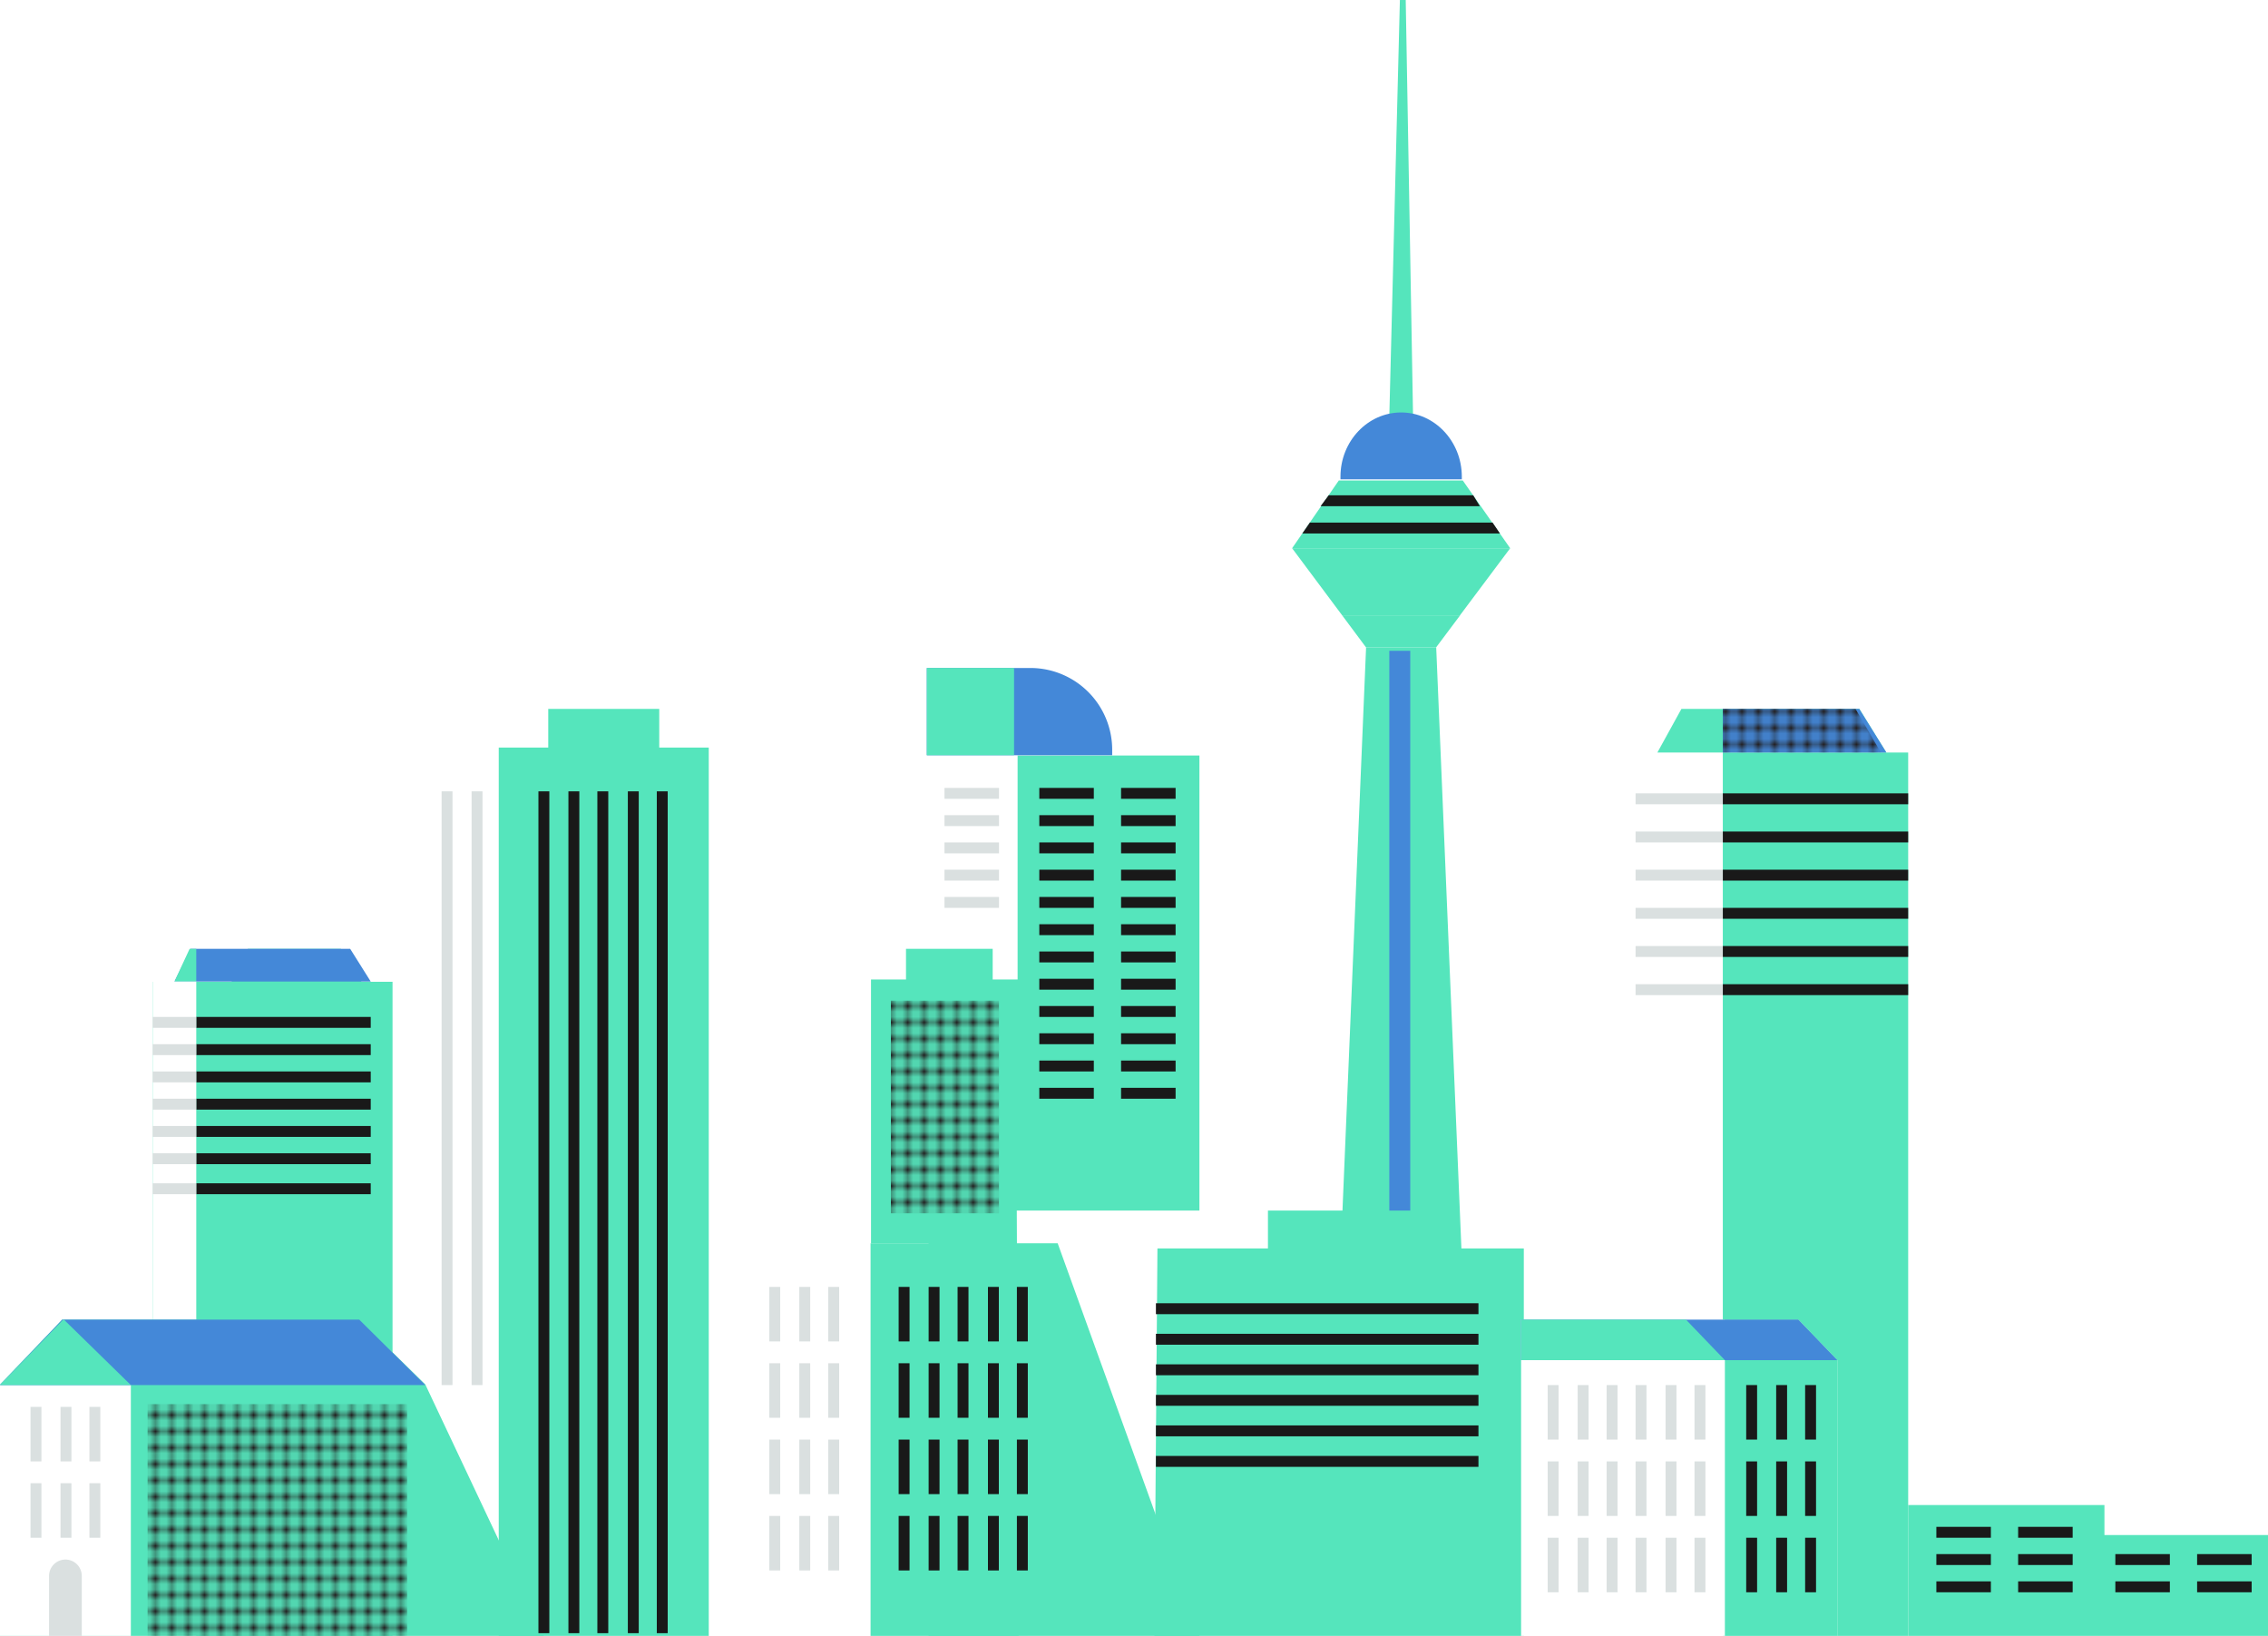 <svg xmlns="http://www.w3.org/2000/svg" xmlns:xlink="http://www.w3.org/1999/xlink" viewBox="0 0 416 300"><defs><style>.cls-1{fill:none;}.cls-2{fill:#231f20;}.cls-3{fill:#55e5bc;}.cls-4{fill:#4488d8;}.cls-5{fill:#fff;}.cls-6{fill:#191919;}.cls-7{fill:#dae0e0;}.cls-8{fill:url(#New_Pattern_Swatch_3);}</style><pattern id="New_Pattern_Swatch_3" data-name="New Pattern Swatch 3" width="3" height="3" patternUnits="userSpaceOnUse" viewBox="0 0 3 3"><rect class="cls-1" width="3" height="3"/><circle class="cls-2" cx="1.5" cy="1.5" r="1"/></pattern></defs><title>tehran</title><g id="Layer_2" data-name="Layer 2"><g id="Layer_1-2" data-name="Layer 1"><polygon class="cls-3" points="72 180.04 66.31 180.04 62.52 174 45.45 174 42.47 180.04 28 180.04 28 300 72 300 72 180.04"/><polygon class="cls-4" points="68 180 64.23 174 34.96 174 32 180 68 180"/><polygon class="cls-3" points="36 174 36 180 32 180 34.78 174 36 174"/><rect class="cls-5" x="28" y="180" width="8" height="120"/><polygon class="cls-5" points="116.52 137.09 116.52 300 78 300 78 137.09 87.08 137.09 87.08 130 107.44 130 107.44 137.09 116.52 137.09"/><polygon class="cls-3" points="130 137.09 130 300 91.48 300 91.48 137.09 100.56 137.09 100.56 130 120.92 130 120.92 137.09 130 137.09"/><rect class="cls-5" x="170" y="138.55" width="37.04" height="160.95"/><rect class="cls-3" x="186.65" y="138.55" width="33.35" height="160.95"/><path class="cls-4" d="M170,122.5h19a15,15,0,0,1,15,15v1a0,0,0,0,1,0,0H170a0,0,0,0,1,0,0v-16A0,0,0,0,1,170,122.5Z"/><rect class="cls-3" x="170" y="122.5" width="16" height="16"/><rect class="cls-5" x="300" y="138" width="38" height="162"/><rect class="cls-3" x="316" y="138" width="34" height="162"/><polygon class="cls-3" points="346 138 304 138 308.41 130 341.06 130 346 138"/><polygon class="cls-4" points="346 138 316 138 316 130 341.02 130 346 138"/><polygon class="cls-3" points="78 253.87 65.89 242 11.42 242 0 253.87 0 300 99.76 300 78 253.87"/><polygon class="cls-5" points="24 253.97 24 300 0 300 0 253.97 11.59 242 11.72 242 24 253.97"/><polygon class="cls-4" points="78 254 65.89 242 11.42 242 0 254 78 254"/><polygon class="cls-3" points="24 254 0 254 11.59 242 11.72 242 24 254"/><rect class="cls-5" x="143.5" y="179.62" width="28.73" height="120.38"/><polygon class="cls-3" points="188.5 179.62 188.5 300 159.76 300 159.76 179.62 166.18 179.62 166.18 174 182.08 174 182.08 179.62 188.5 179.62"/><polygon class="cls-3" points="263.43 118.71 250.57 118.71 245.09 249.36 268.91 249.36 263.43 118.71"/><polygon class="cls-3" points="267.79 112.84 246.18 112.84 237 100.54 277 100.54 267.79 112.84"/><polygon class="cls-3" points="267.82 112.84 263.42 118.71 250.55 118.71 246.18 112.84 267.82 112.84"/><polygon class="cls-3" points="277 100.54 237 100.54 245.56 88.12 268.31 88.12 277 100.54"/><polygon class="cls-3" points="259.21 77.85 254.79 77.85 256.77 0 257.84 0 259.21 77.85"/><rect class="cls-4" x="254.83" y="119.35" width="3.84" height="130.65"/><path class="cls-4" d="M268.13,87.42v.48H245.87v-.48c0-6.51,5-11.78,11.13-11.78S268.13,80.92,268.13,87.42Z"/><polygon class="cls-5" points="254.61 228.94 254.04 300 186.85 300 186.5 222 234.34 222 234.34 228.94 254.61 228.94"/><polygon class="cls-3" points="279.5 228.94 279.5 300 211.74 300 212.3 228.94 232.57 228.94 232.57 222 259.23 222 259.23 228.94 279.5 228.94"/><rect class="cls-5" x="136" y="228" width="34.32" height="72"/><polygon class="cls-3" points="220 300 159.68 300 159.68 228 194 228 220 300"/><polygon class="cls-5" points="337 249.43 329.85 242 279 242 279 300 337 300 337 249.43"/><polygon class="cls-3" points="337 249.43 337 300 316.38 300 316.38 242 329.85 242 337 249.43"/><polygon class="cls-4" points="329.85 242 279 242 279 249.43 337 249.43 329.85 242"/><polygon class="cls-3" points="309.24 242 279 242 279 249.43 316.38 249.43 309.24 242"/><polygon class="cls-3" points="416 281.51 416 300 350 300 350 276 386 276 386 281.51 416 281.51"/></g><g id="Layer_2-2" data-name="Layer 2"><rect class="cls-6" x="331.1" y="254" width="2" height="10"/><rect class="cls-6" x="374.17" y="276" width="2" height="10" transform="translate(656.17 -94.17) rotate(90)"/><rect class="cls-6" x="359.17" y="276" width="2" height="10" transform="translate(641.17 -79.17) rotate(90)"/><rect class="cls-6" x="374.17" y="281" width="2" height="10" transform="translate(661.17 -89.17) rotate(90)"/><rect class="cls-6" x="359.17" y="281" width="2" height="10" transform="translate(646.17 -74.17) rotate(90)"/><rect class="cls-6" x="374.17" y="286" width="2" height="10" transform="translate(666.17 -84.17) rotate(90)"/><rect class="cls-6" x="359.17" y="286" width="2" height="10" transform="translate(651.17 -69.17) rotate(90)"/><rect class="cls-6" x="209.63" y="140.49" width="2" height="10" transform="translate(356.12 -65.14) rotate(90)"/><rect class="cls-6" x="194.63" y="140.49" width="2" height="10" transform="translate(341.12 -50.14) rotate(90)"/><rect class="cls-6" x="209.63" y="145.49" width="2" height="10" transform="translate(361.12 -60.14) rotate(90)"/><rect class="cls-6" x="194.63" y="145.49" width="2" height="10" transform="translate(346.12 -45.14) rotate(90)"/><rect class="cls-6" x="209.63" y="150.49" width="2" height="10" transform="translate(366.12 -55.14) rotate(90)"/><rect class="cls-6" x="194.63" y="150.49" width="2" height="10" transform="translate(351.12 -40.14) rotate(90)"/><rect class="cls-6" x="209.63" y="155.49" width="2" height="10" transform="translate(371.12 -50.14) rotate(90)"/><rect class="cls-6" x="194.63" y="155.49" width="2" height="10" transform="translate(356.12 -35.14) rotate(90)"/><rect class="cls-6" x="209.63" y="160.49" width="2" height="10" transform="translate(376.12 -45.14) rotate(90)"/><rect class="cls-6" x="194.63" y="160.49" width="2" height="10" transform="translate(361.12 -30.14) rotate(90)"/><rect class="cls-7" x="177.23" y="140.49" width="2" height="10" transform="translate(323.73 -32.74) rotate(90)"/><rect class="cls-7" x="177.23" y="145.49" width="2" height="10" transform="translate(328.73 -27.74) rotate(90)"/><rect class="cls-7" x="177.23" y="150.49" width="2" height="10" transform="translate(333.73 -22.74) rotate(90)"/><rect class="cls-7" x="177.23" y="155.49" width="2" height="10" transform="translate(338.73 -17.74) rotate(90)"/><rect class="cls-7" x="177.23" y="160.49" width="2" height="10" transform="translate(343.73 -12.74) rotate(90)"/><rect class="cls-6" x="209.63" y="165.49" width="2" height="10" transform="translate(381.12 -40.14) rotate(90)"/><rect class="cls-6" x="194.63" y="165.49" width="2" height="10" transform="translate(366.12 -25.14) rotate(90)"/><rect class="cls-6" x="209.63" y="170.49" width="2" height="10" transform="translate(386.12 -35.14) rotate(90)"/><rect class="cls-6" x="194.63" y="170.49" width="2" height="10" transform="translate(371.12 -20.14) rotate(90)"/><rect class="cls-6" x="209.63" y="175.49" width="2" height="10" transform="translate(391.12 -30.14) rotate(90)"/><rect class="cls-6" x="194.63" y="175.49" width="2" height="10" transform="translate(376.12 -15.14) rotate(90)"/><rect class="cls-6" x="209.63" y="180.49" width="2" height="10" transform="translate(396.12 -25.14) rotate(90)"/><rect class="cls-6" x="194.63" y="180.49" width="2" height="10" transform="translate(381.12 -10.14) rotate(90)"/><rect class="cls-6" x="209.63" y="185.49" width="2" height="10" transform="translate(401.12 -20.14) rotate(90)"/><rect class="cls-6" x="194.63" y="185.49" width="2" height="10" transform="translate(386.12 -5.14) rotate(90)"/><rect class="cls-6" x="209.63" y="190.49" width="2" height="10" transform="translate(406.12 -15.14) rotate(90)"/><rect class="cls-6" x="194.63" y="190.49" width="2" height="10" transform="translate(391.12 -0.14) rotate(90)"/><rect class="cls-6" x="209.63" y="195.49" width="2" height="10" transform="translate(411.12 -10.14) rotate(90)"/><rect class="cls-6" x="194.63" y="195.49" width="2" height="10" transform="translate(396.12 4.86) rotate(90)"/><rect class="cls-6" x="332" y="129.49" width="2" height="34" transform="translate(479.49 -186.51) rotate(90)"/><rect class="cls-7" x="307" y="138.49" width="2" height="16" transform="translate(454.49 -161.51) rotate(90)"/><polygon class="cls-6" points="242.22 92.83 243.71 90.83 270.22 90.83 271.43 92.83 242.22 92.83"/><polygon class="cls-6" points="238.88 97.83 240.26 95.83 273.77 95.83 275.12 97.83 238.88 97.83"/><rect class="cls-6" x="332" y="136.49" width="2" height="34" transform="translate(486.49 -179.51) rotate(90)"/><rect class="cls-7" x="307" y="145.49" width="2" height="16" transform="translate(461.49 -154.51) rotate(90)"/><rect class="cls-6" x="332" y="143.49" width="2" height="34" transform="translate(493.49 -172.51) rotate(90)"/><rect class="cls-7" x="307" y="152.49" width="2" height="16" transform="translate(468.49 -147.51) rotate(90)"/><rect class="cls-6" x="332" y="150.49" width="2" height="34" transform="translate(500.49 -165.51) rotate(90)"/><rect class="cls-7" x="307" y="159.49" width="2" height="16" transform="translate(475.49 -140.51) rotate(90)"/><rect class="cls-6" x="332" y="157.49" width="2" height="34" transform="translate(507.49 -158.51) rotate(90)"/><rect class="cls-7" x="307" y="166.49" width="2" height="16" transform="translate(482.49 -133.51) rotate(90)"/><rect class="cls-6" x="332" y="164.49" width="2" height="34" transform="translate(514.49 -151.51) rotate(90)"/><rect class="cls-7" x="307" y="173.49" width="2" height="16" transform="translate(489.49 -126.51) rotate(90)"/><rect class="cls-6" x="240.6" y="210.42" width="2" height="59.16" transform="translate(481.6 -1.6) rotate(90)"/><rect class="cls-6" x="240.6" y="216.02" width="2" height="59.16" transform="translate(487.2 4) rotate(90)"/><rect class="cls-6" x="240.6" y="221.62" width="2" height="59.16" transform="translate(492.8 9.6) rotate(90)"/><rect class="cls-6" x="240.6" y="227.22" width="2" height="59.16" transform="translate(498.4 15.2) rotate(90)"/><rect class="cls-6" x="240.6" y="232.82" width="2" height="59.16" transform="translate(504 20.8) rotate(90)"/><rect class="cls-6" x="240.6" y="238.42" width="2" height="59.16" transform="translate(509.6 26.4) rotate(90)"/><rect class="cls-6" x="51" y="171.49" width="2" height="32" transform="translate(239.49 135.49) rotate(90)"/><rect class="cls-6" x="51" y="176.49" width="2" height="32" transform="translate(244.49 140.49) rotate(90)"/><rect class="cls-6" x="51" y="181.49" width="2" height="32" transform="translate(249.49 145.49) rotate(90)"/><rect class="cls-6" x="51" y="186.49" width="2" height="32" transform="translate(254.49 150.49) rotate(90)"/><rect class="cls-6" x="51" y="191.49" width="2" height="32" transform="translate(259.49 155.49) rotate(90)"/><rect class="cls-6" x="51" y="196.49" width="2" height="32" transform="translate(264.49 160.49) rotate(90)"/><rect class="cls-7" x="31" y="183.49" width="2" height="8" transform="translate(219.49 155.49) rotate(90)"/><rect class="cls-7" x="31" y="188.49" width="2" height="8" transform="translate(224.49 160.49) rotate(90)"/><rect class="cls-7" x="31" y="193.49" width="2" height="8" transform="translate(229.49 165.49) rotate(90)"/><rect class="cls-7" x="31" y="198.49" width="2" height="8" transform="translate(234.49 170.49) rotate(90)"/><rect class="cls-7" x="31" y="203.49" width="2" height="8" transform="translate(239.49 175.49) rotate(90)"/><rect class="cls-7" x="31" y="208.49" width="2" height="8" transform="translate(244.49 180.49) rotate(90)"/><rect class="cls-6" x="51" y="202" width="2" height="32" transform="translate(270 166) rotate(90)"/><rect class="cls-7" x="31" y="214" width="2" height="8" transform="translate(250 186) rotate(90)"/><rect class="cls-6" x="407" y="281" width="2" height="10" transform="translate(694 -122) rotate(90)"/><rect class="cls-6" x="392" y="281" width="2" height="10" transform="translate(679 -107) rotate(90)"/><rect class="cls-6" x="407" y="286" width="2" height="10" transform="translate(699 -117) rotate(90)"/><rect class="cls-6" x="392" y="286" width="2" height="10" transform="translate(684 -102) rotate(90)"/><rect class="cls-6" x="325.79" y="254" width="2" height="10"/><rect class="cls-6" x="320.29" y="254" width="2" height="10"/><rect class="cls-6" x="109.57" y="145.12" width="2" height="154.38"/><rect class="cls-6" x="104.26" y="145.12" width="2" height="154.38"/><rect class="cls-6" x="120.47" y="145.12" width="2" height="154.38"/><rect class="cls-6" x="115.16" y="145.12" width="2" height="154.38"/><rect class="cls-6" x="98.76" y="145.12" width="2" height="154.38"/><rect class="cls-7" x="86.5" y="145.12" width="2" height="108.88"/><rect class="cls-7" x="81" y="145.12" width="2" height="108.88"/><rect class="cls-6" x="331.1" y="268" width="2" height="10"/><rect class="cls-6" x="325.79" y="268" width="2" height="10"/><rect class="cls-6" x="320.29" y="268" width="2" height="10"/><rect class="cls-7" x="16.4" y="258" width="2" height="10"/><rect class="cls-7" x="11.1" y="258" width="2" height="10"/><rect class="cls-7" x="5.6" y="258" width="2" height="10"/><rect class="cls-7" x="16.4" y="272" width="2" height="10"/><rect class="cls-7" x="11.1" y="272" width="2" height="10"/><rect class="cls-7" x="5.6" y="272" width="2" height="10"/><rect class="cls-6" x="331.1" y="282" width="2" height="10"/><rect class="cls-6" x="325.79" y="282" width="2" height="10"/><rect class="cls-6" x="320.29" y="282" width="2" height="10"/><rect class="cls-7" x="151.92" y="250" width="2" height="10"/><rect class="cls-7" x="146.61" y="250" width="2" height="10"/><rect class="cls-7" x="141.11" y="250" width="2" height="10"/><rect class="cls-7" x="151.92" y="236" width="2" height="10"/><rect class="cls-7" x="146.61" y="236" width="2" height="10"/><rect class="cls-7" x="141.11" y="236" width="2" height="10"/><rect class="cls-7" x="151.92" y="264" width="2" height="10"/><rect class="cls-7" x="146.61" y="264" width="2" height="10"/><rect class="cls-7" x="141.11" y="264" width="2" height="10"/><rect class="cls-7" x="151.92" y="278" width="2" height="10"/><rect class="cls-7" x="146.61" y="278" width="2" height="10"/><rect class="cls-7" x="141.11" y="278" width="2" height="10"/><rect class="cls-6" x="175.64" y="250" width="2" height="10"/><rect class="cls-6" x="170.33" y="250" width="2" height="10"/><rect class="cls-6" x="164.83" y="250" width="2" height="10"/><rect class="cls-6" x="175.64" y="236" width="2" height="10"/><rect class="cls-6" x="170.33" y="236" width="2" height="10"/><rect class="cls-6" x="164.83" y="236" width="2" height="10"/><rect class="cls-6" x="175.64" y="264" width="2" height="10"/><rect class="cls-6" x="170.33" y="264" width="2" height="10"/><rect class="cls-6" x="164.83" y="264" width="2" height="10"/><rect class="cls-6" x="175.64" y="278" width="2" height="10"/><rect class="cls-6" x="170.33" y="278" width="2" height="10"/><rect class="cls-6" x="186.52" y="250" width="2" height="10"/><rect class="cls-6" x="181.21" y="250" width="2" height="10"/><rect class="cls-6" x="186.52" y="236" width="2" height="10"/><rect class="cls-6" x="181.21" y="236" width="2" height="10"/><rect class="cls-6" x="186.52" y="264" width="2" height="10"/><rect class="cls-6" x="181.21" y="264" width="2" height="10"/><rect class="cls-6" x="186.52" y="278" width="2" height="10"/><rect class="cls-6" x="181.21" y="278" width="2" height="10"/><rect class="cls-6" x="164.83" y="278" width="2" height="10"/><rect class="cls-7" x="310.81" y="254" width="2" height="10"/><rect class="cls-7" x="305.5" y="254" width="2" height="10"/><rect class="cls-7" x="300" y="254" width="2" height="10"/><rect class="cls-7" x="310.81" y="268" width="2" height="10"/><rect class="cls-7" x="305.5" y="268" width="2" height="10"/><rect class="cls-7" x="300" y="268" width="2" height="10"/><rect class="cls-7" x="310.81" y="282" width="2" height="10"/><rect class="cls-7" x="305.5" y="282" width="2" height="10"/><rect class="cls-7" x="300" y="282" width="2" height="10"/><rect class="cls-7" x="294.69" y="254" width="2" height="10"/><rect class="cls-7" x="289.38" y="254" width="2" height="10"/><rect class="cls-7" x="283.88" y="254" width="2" height="10"/><rect class="cls-7" x="294.69" y="268" width="2" height="10"/><rect class="cls-7" x="289.38" y="268" width="2" height="10"/><rect class="cls-7" x="283.88" y="268" width="2" height="10"/><rect class="cls-7" x="294.69" y="282" width="2" height="10"/><rect class="cls-7" x="289.38" y="282" width="2" height="10"/><rect class="cls-7" x="283.88" y="282" width="2" height="10"/><path class="cls-7" d="M12,286h0a3,3,0,0,1,3,3v11a0,0,0,0,1,0,0H9a0,0,0,0,1,0,0V289A3,3,0,0,1,12,286Z"/><rect class="cls-8" x="163.41" y="183.5" width="19.82" height="39"/><polygon class="cls-8" points="345 138 316 138 316 130 340.34 130 345 138"/><rect class="cls-8" x="27.07" y="257.5" width="47.6" height="42.5"/></g></g></svg>